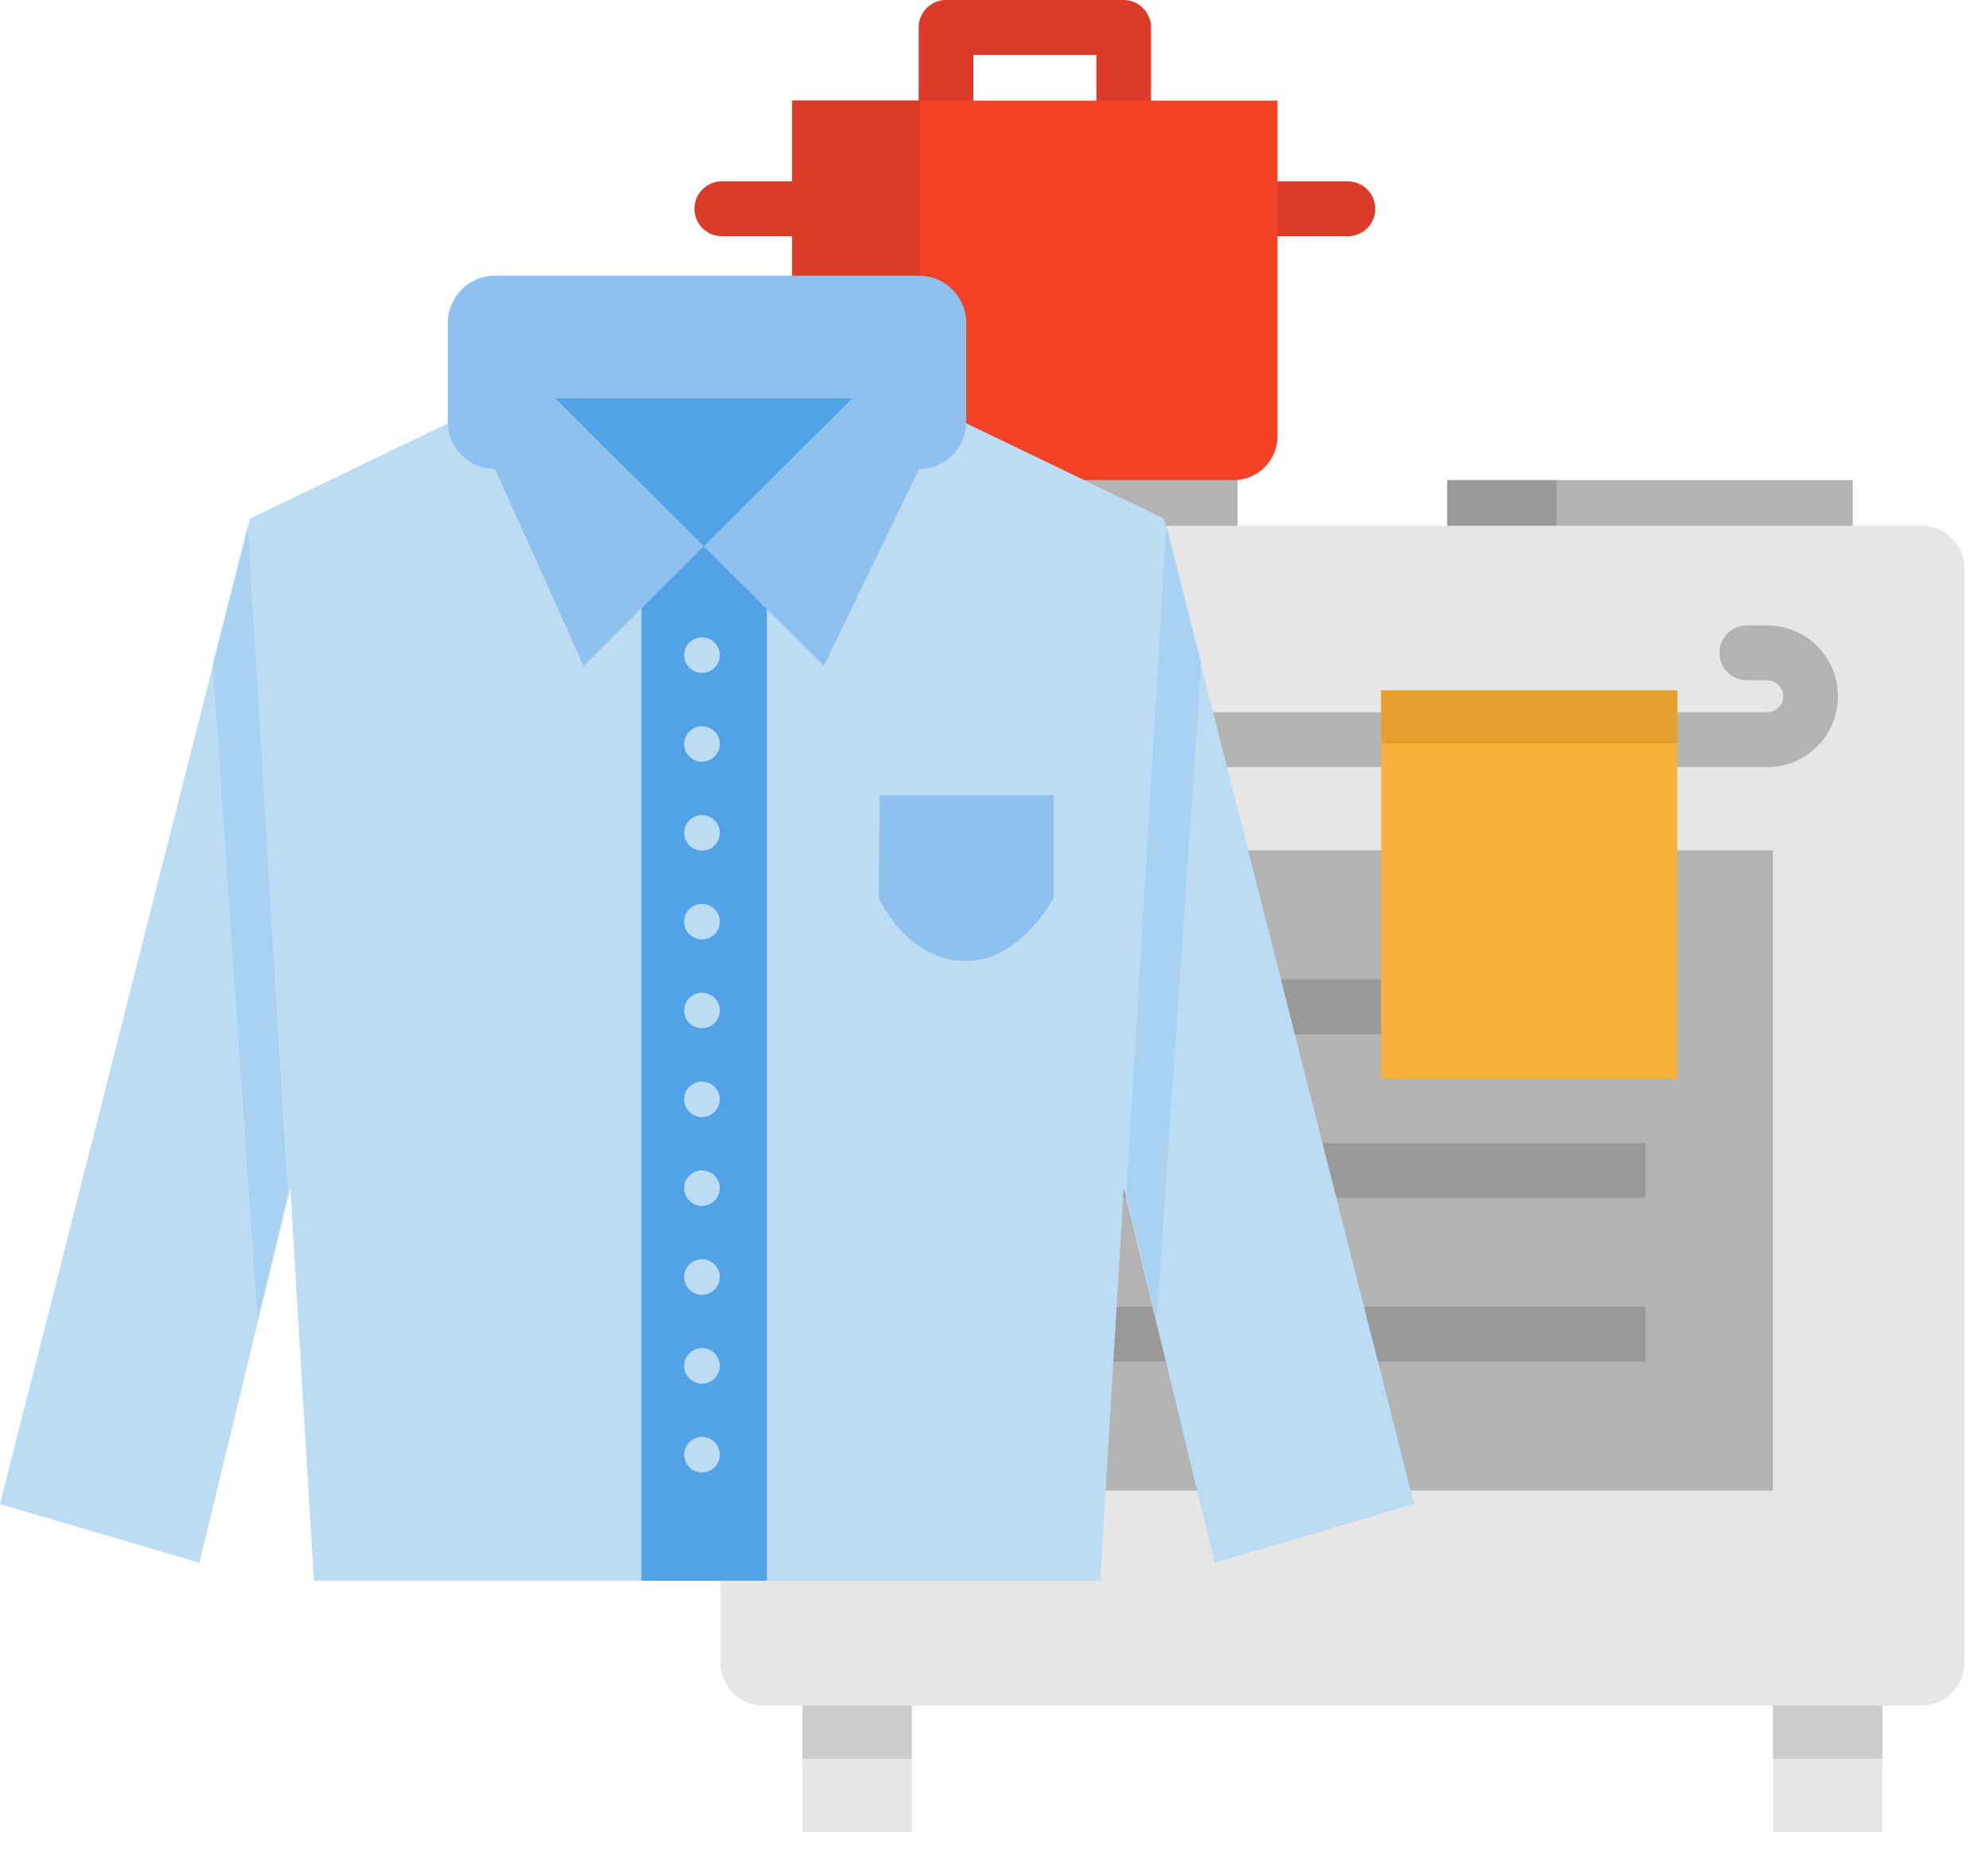 <?xml version="1.0" encoding="UTF-8"?>
<svg width="60px" height="56px" viewBox="0 0 60 56" version="1.1" xmlns="http://www.w3.org/2000/svg" xmlns:xlink="http://www.w3.org/1999/xlink">
    <!-- Generator: sketchtool 42 (36781) - http://www.bohemiancoding.com/sketch -->
    <title>2BE591A0-52B4-4637-BE9C-2A646735E8FA</title>
    <desc>Created with sketchtool.</desc>
    <defs></defs>
    <g id="Needs-Assessment" stroke="none" stroke-width="1" fill="none" fill-rule="evenodd">
        <g id="NA---Domain-Selection" transform="translate(-907, -700)" fill-rule="nonzero">
            <g id="Group-5" transform="translate(907, 700)">
                <g id="stove" transform="translate(20.824, 0)">
                    <g id="Layer_1">
                        <g id="Group">
                            <rect id="Rectangle-path" fill="#E6E6E6" x="32.687" y="50.742" width="3.3" height="4.554"></rect>
                            <rect id="Rectangle-path" fill="#E6E6E6" x="3.395" y="50.742" width="3.3" height="4.554"></rect>
                            <path d="M32.687,50.742 L32.687,53.088 L35.987,53.088 L35.987,50.742 L32.687,50.742 Z M3.395,53.088 L6.696,53.088 L6.696,50.742 L3.395,50.742 L3.395,53.088 Z" id="Shape" fill="#CCCCCC"></path>
                            <path d="M13.09,4.692 C12.634,4.692 12.265,4.322 12.265,3.864 L12.265,1.656 L8.552,1.656 L8.552,3.864 C8.552,4.322 8.182,4.692 7.727,4.692 C7.271,4.692 6.902,4.322 6.902,3.864 L6.902,0.828 C6.902,0.371 7.271,0 7.727,0 L13.09,0 C13.545,0 13.915,0.371 13.915,0.828 L13.915,3.864 C13.915,4.322 13.546,4.692 13.09,4.692 Z" id="Shape" fill="#DD3B2A"></path>
                            <g transform="translate(0, 5.382)" id="Shape" fill="#DD3B2A">
                                <path d="M19.858,1.748 L16.592,1.748 C16.136,1.748 15.766,1.377 15.766,0.92 C15.766,0.463 16.136,0.092 16.592,0.092 L19.858,0.092 C20.313,0.092 20.683,0.463 20.683,0.92 C20.683,1.377 20.313,1.748 19.858,1.748 Z"></path>
                                <path d="M4.226,1.748 L0.96,1.748 C0.504,1.748 0.135,1.377 0.135,0.92 C0.135,0.463 0.504,0.092 0.96,0.092 L4.226,0.092 C4.681,0.092 5.051,0.463 5.051,0.92 C5.051,1.377 4.682,1.748 4.226,1.748 Z"></path>
                            </g>
                            <rect id="Rectangle-path" fill="#B3B3B3" x="22.854" y="14.492" width="12.239" height="2.024"></rect>
                            <rect id="Rectangle-path" fill="#B3B3B3" x="4.289" y="14.031" width="12.239" height="2.484"></rect>
                            <rect id="Rectangle-path" fill="#999999" x="4.289" y="14.031" width="3.3" height="2.484"></rect>
                            <rect id="Rectangle-path" fill="#999999" x="22.854" y="14.492" width="3.3" height="2.024"></rect>
                            <path d="M38.462,17.156 L38.462,50.194 C38.462,50.903 37.889,51.478 37.183,51.478 L35.987,51.478 L32.686,51.478 L6.695,51.478 L3.395,51.478 L2.199,51.478 C1.492,51.478 0.919,50.903 0.919,50.194 L0.919,17.156 C0.919,16.446 1.492,15.871 2.199,15.871 L4.289,15.871 L16.528,15.871 L22.854,15.871 L35.093,15.871 L37.183,15.871 C37.889,15.871 38.462,16.446 38.462,17.156 Z" id="Shape" fill="#E6E6E6"></path>
                            <polygon id="Shape" fill="#B3B3B3" points="29.798 25.67 32.686 25.67 32.686 44.992 6.695 44.992 6.695 25.67 20.86 25.67"></polygon>
                            <path d="M20.86,23.156 L6.867,23.156 C5.692,23.156 4.736,22.196 4.736,21.016 C4.736,20.445 4.957,19.907 5.359,19.504 C5.762,19.1 6.297,18.877 6.867,18.877 L7.486,18.877 C7.942,18.877 8.311,19.248 8.311,19.705 C8.311,20.163 7.942,20.533 7.486,20.533 L6.867,20.533 C6.738,20.533 6.617,20.583 6.526,20.675 C6.436,20.766 6.386,20.887 6.386,21.016 C6.386,21.283 6.602,21.499 6.867,21.499 L20.86,21.499 C21.315,21.499 21.685,21.87 21.685,22.328 C21.685,22.785 21.315,23.156 20.86,23.156 Z" id="Shape" fill="#B3B3B3"></path>
                            <path d="M32.514,23.156 L29.798,23.156 C29.343,23.156 28.973,22.785 28.973,22.328 C28.973,21.87 29.343,21.499 29.798,21.499 L32.514,21.499 C32.643,21.499 32.764,21.449 32.855,21.358 C32.946,21.267 32.996,21.146 32.996,21.016 C32.996,20.75 32.78,20.533 32.514,20.533 L31.896,20.533 C31.44,20.533 31.07,20.163 31.07,19.705 C31.07,19.248 31.44,18.877 31.896,18.877 L32.514,18.877 C33.69,18.877 34.646,19.837 34.646,21.016 C34.646,21.588 34.424,22.126 34.022,22.529 C33.62,22.933 33.084,23.156 32.514,23.156 Z" id="Shape" fill="#B3B3B3"></path>
                            <rect id="Rectangle-path" fill="#999999" x="10.546" y="29.562" width="10.314" height="1.656"></rect>
                            <rect id="Rectangle-path" fill="#999999" x="10.546" y="34.503" width="18.29" height="1.656"></rect>
                            <rect id="Rectangle-path" fill="#999999" x="10.546" y="39.444" width="18.29" height="1.656"></rect>
                            <rect id="Rectangle-path" fill="#F7B239" x="20.86" y="20.84" width="8.939" height="11.728"></rect>
                            <rect id="Rectangle-path" fill="#E5A030" x="20.86" y="20.84" width="8.939" height="1.608"></rect>
                            <path d="M17.732,3.037 L17.732,13.164 C17.732,13.897 17.139,14.492 16.408,14.492 L4.409,14.492 C3.678,14.492 3.086,13.897 3.086,13.164 L3.086,3.037 L17.732,3.037 Z" id="Shape" fill="#F24125"></path>
                            <path d="M6.936,3.037 L6.936,14.492 L4.409,14.492 C3.678,14.492 3.086,13.897 3.086,13.164 L3.086,3.037 L6.936,3.037 Z" id="Shape" fill="#DD3B2A"></path>
                        </g>
                    </g>
                </g>
                <g id="Group-2" transform="translate(0, 8.255)">
                    <g id="shirt">
                        <g id="Layer_1">
                            <g id="Group" transform="translate(7.502, 4.484)" fill="#BCDCF4">
                                <polygon id="Shape" points="26.415 23.124 29.159 34.43 35.177 32.659 27.625 2.911 23.91 2.911 23.91 23.125"></polygon>
                                <polygon id="Shape" points="21.646 0.032 27.624 2.912 27.293 8.442 27.034 12.754 25.704 34.975 1.97 34.975 0.639 12.754 0.381 8.442 0.05 2.912 6.028 0.033"></polygon>
                            </g>
                            <rect id="Rectangle-path" fill="#52A2E7" x="19.359" y="8.234" width="3.786" height="31.225"></rect>
                            <g id="Group" transform="translate(20.589, 10.961)" fill="#BCDCF4">
                                <ellipse id="Oval" cx="0.598" cy="0.56" rx="0.538" ry="0.536"></ellipse>
                                <ellipse id="Oval" cx="0.598" cy="3.241" rx="0.538" ry="0.536"></ellipse>
                                <ellipse id="Oval" cx="0.598" cy="5.923" rx="0.538" ry="0.536"></ellipse>
                                <ellipse id="Oval" cx="0.598" cy="8.604" rx="0.538" ry="0.536"></ellipse>
                                <ellipse id="Oval" cx="0.598" cy="11.285" rx="0.538" ry="0.536"></ellipse>
                                <ellipse id="Oval" cx="0.598" cy="13.967" rx="0.538" ry="0.536"></ellipse>
                                <ellipse id="Oval" cx="0.598" cy="16.648" rx="0.538" ry="0.536"></ellipse>
                                <ellipse id="Oval" cx="0.598" cy="19.33" rx="0.538" ry="0.536"></ellipse>
                                <ellipse id="Oval" cx="0.598" cy="22.011" rx="0.538" ry="0.536"></ellipse>
                                <ellipse id="Oval" cx="0.598" cy="24.692" rx="0.538" ry="0.536"></ellipse>
                            </g>
                            <path d="M29.162,20.751 C27.335,20.751 26.522,18.841 26.522,18.841 L26.549,15.75 L31.802,15.75 L31.801,18.841 C31.801,18.841 30.821,20.751 29.162,20.751 Z" id="Shape" fill="#8EC1ED"></path>
                            <polygon id="Shape" fill="#BCDCF4" points="8.762 27.609 6.017 38.915 0 37.144 7.552 7.396 11.805 7.396 11.805 27.609"></polygon>
                            <path d="M26.504,2.99 L17.615,11.846 L14.94,5.902 C14.156,5.902 13.515,5.263 13.515,4.483 L13.515,1.485 C13.515,0.704 14.156,0.066 14.94,0.066 L27.738,0.066 C28.521,0.066 29.162,0.704 29.162,1.485 L29.162,4.483 C29.162,5.263 28.521,5.902 27.738,5.902 L24.867,11.846 L15.978,2.99" id="Shape" fill="#8EC1ED"></path>
                            <g id="Group" transform="translate(6.419, 3.737)" fill="#52A2E7">
                                <polygon id="Shape" points="19.304 0.032 10.341 0.032 14.822 4.497"></polygon>
                                <polygon id="Shape" opacity="0.19" points="1.353 27.814 2.266 24.056 1.056 3.842 0.001 7.997"></polygon>
                                <polygon id="Shape" opacity="0.19" points="28.487 27.814 27.575 24.056 28.785 3.842 29.84 7.997"></polygon>
                            </g>
                        </g>
                    </g>
                </g>
            </g>
        </g>
    </g>
</svg>